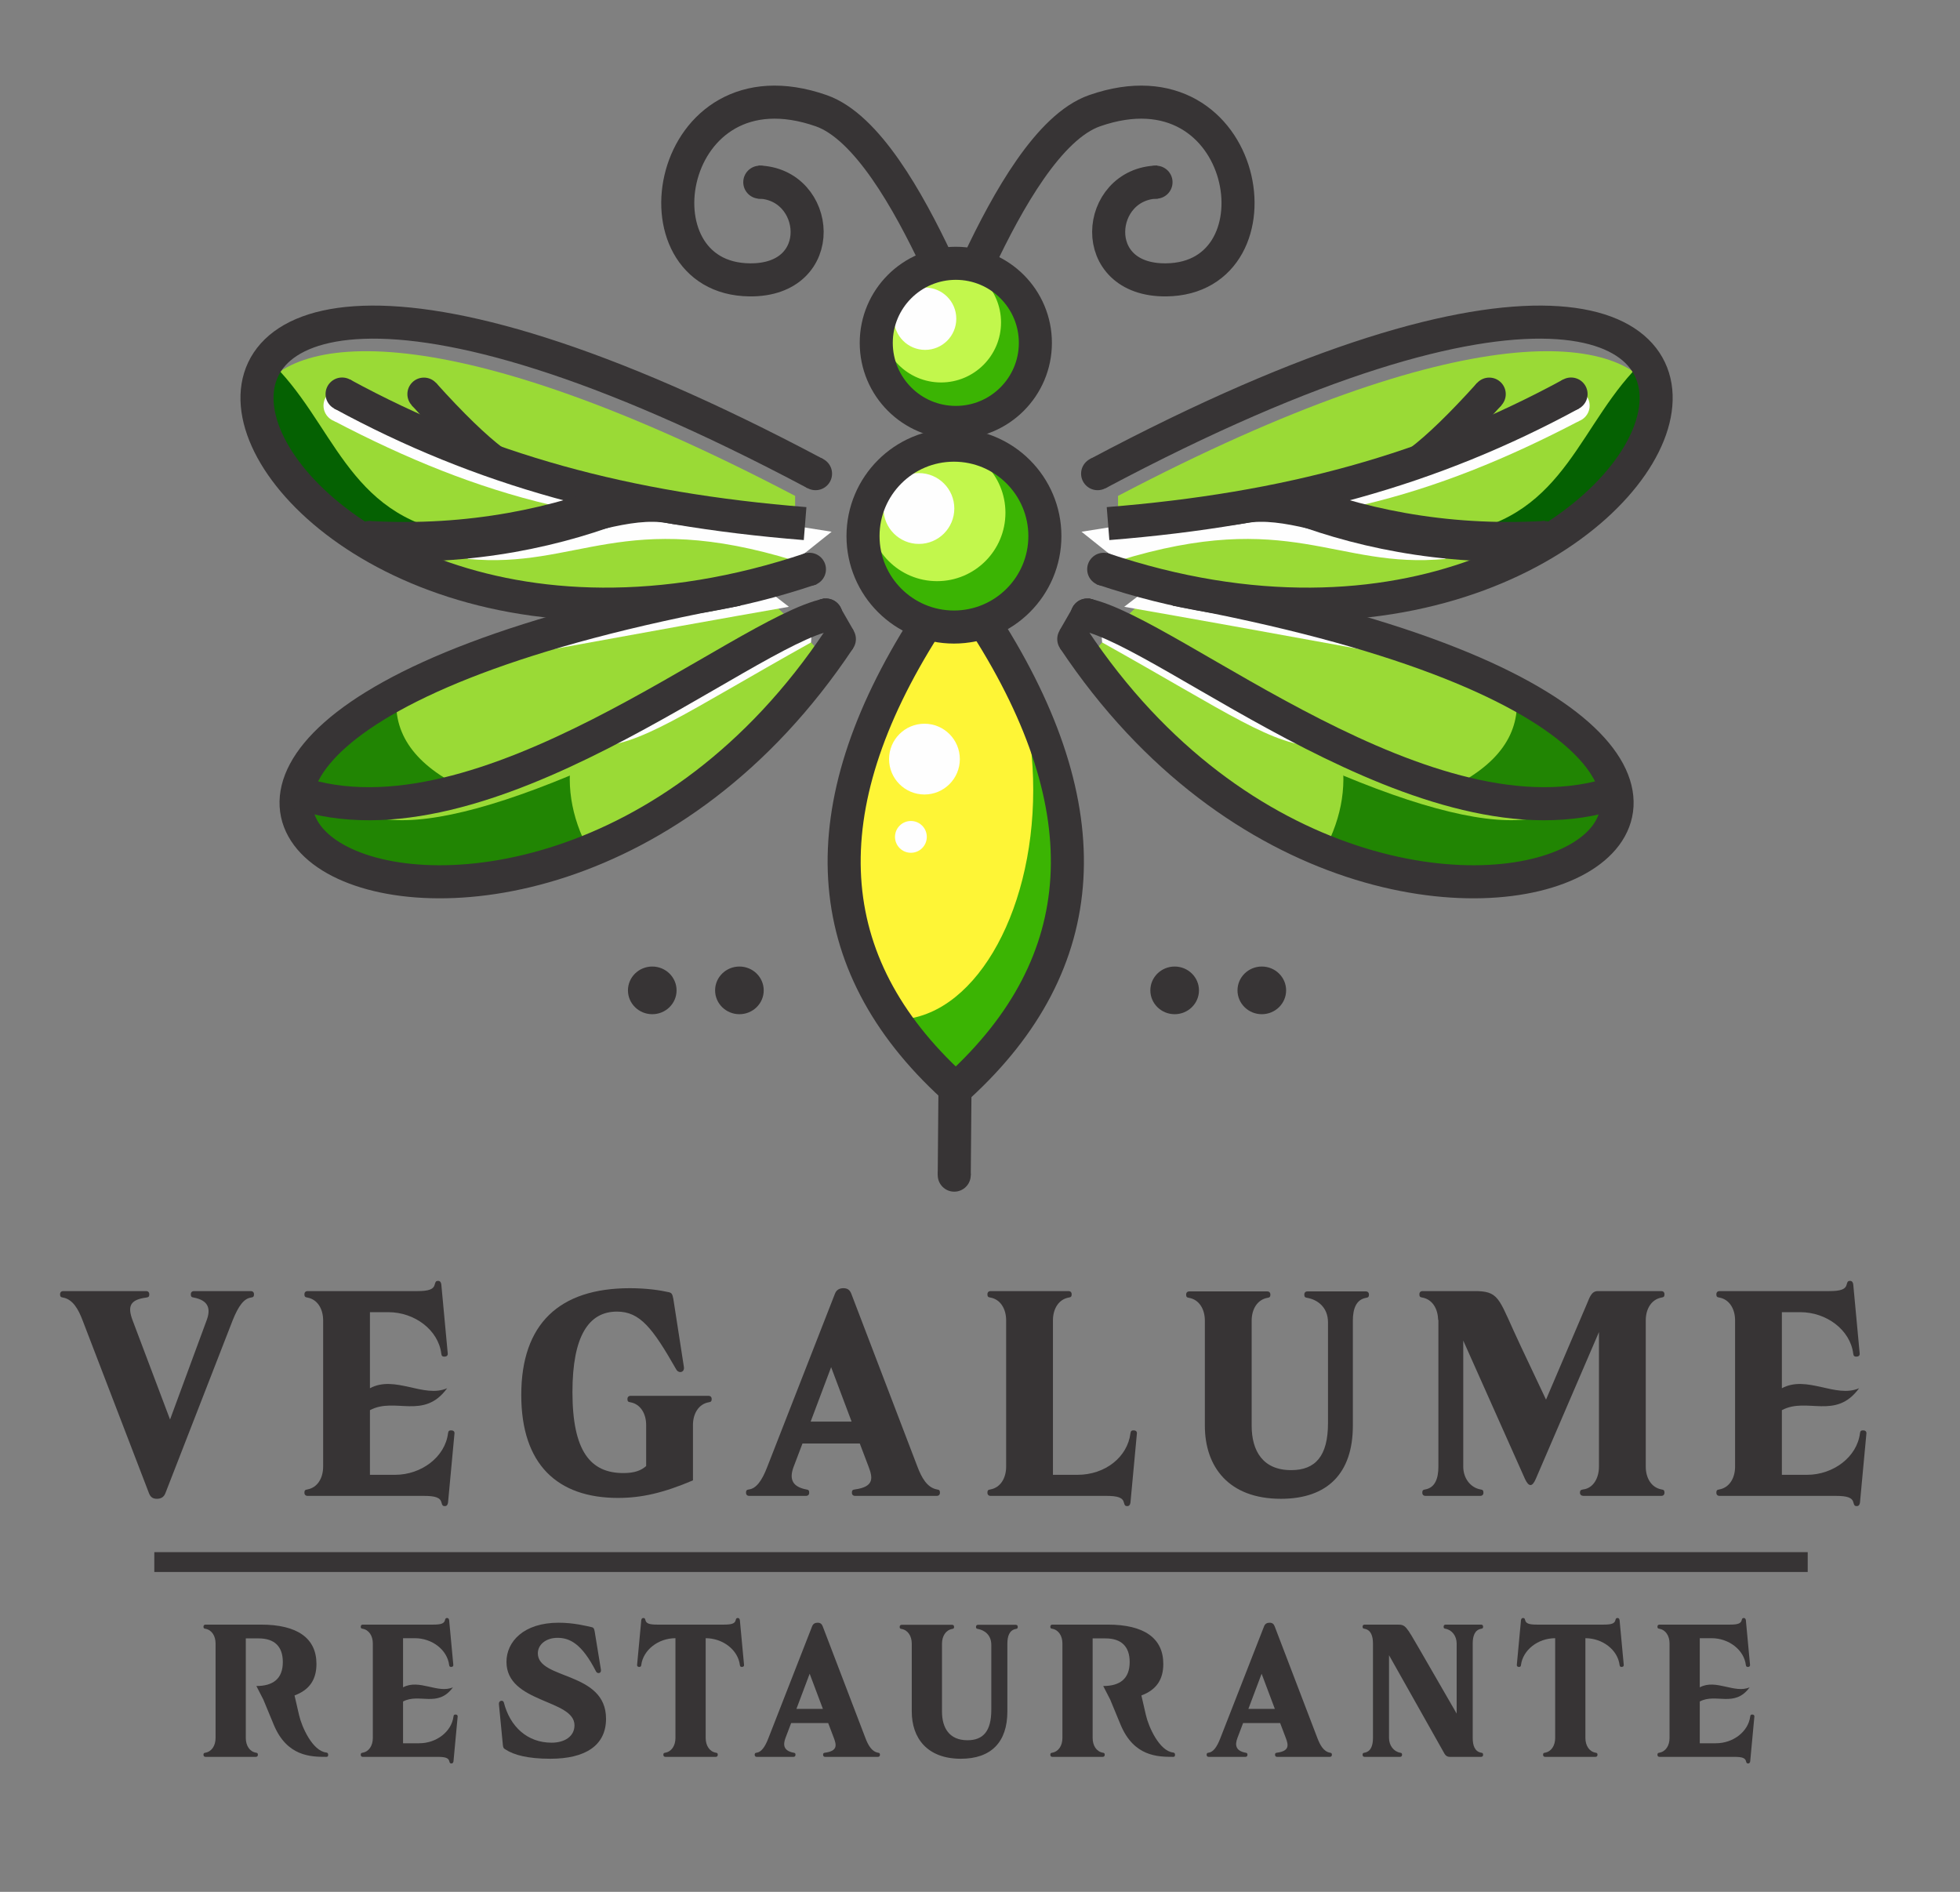 <svg xmlns:xlink="http://www.w3.org/1999/xlink" viewBox="3467.824 7879.08 14822.15 14305.28" style="max-height: 500px" version="1.1" xml:space="preserve" xmlns="http://www.w3.org/2000/svg" width="14822.15" height="14305.28">
 <rect x="3467.824" y="7879.08" width="14822.15" height="14305.28" fill="#808080" stroke="none"/>
 <defs>
  <style type="text/css">
   
    .str5 {stroke:#373435;stroke-width:100;stroke-miterlimit:22.926}
    .str4 {stroke:#373435;stroke-width:300;stroke-miterlimit:22.926}
    .str6 {stroke:#373435;stroke-width:150;stroke-miterlimit:22.926}
    .str0 {stroke:#373435;stroke-width:250;stroke-miterlimit:22.926}
    .str3 {stroke:#FEFEFE;stroke-width:20;stroke-miterlimit:22.926}
    .str1 {stroke:#3BB403;stroke-width:20;stroke-miterlimit:22.926}
    .str2 {stroke:#C2F74C;stroke-width:20;stroke-miterlimit:22.926}
    .fil2 {fill:none}
    .fil4 {fill:#FEFEFE}
    .fil6 {fill:#FEFEFE}
    .fil3 {fill:#373435}
    .fil9 {fill:#056102}
    .fil7 {fill:#218503}
    .fil0 {fill:#3BB403}
    .fil8 {fill:#9ADA36}
    .fil5 {fill:#C2F74C}
    .fil1 {fill:#FEF536}
    .fil10 {fill:#373435;fill-rule:nonzero}
   
  </style>
 </defs>
 <g id="Layer_x0020_1">
  <g id="_1297315805136">
   <g>
    <g>
     <polygon points="9874.97,13569.75 11517.63,13569.75 11517.63,15141.48 11506.17,15133.41 10898.74,15995.57 10460.47,15995.57 9910.84,15127.87 9874.97,15150.59" class="fil0"/>
     <path d="M10988 12642.03c181.55,312.8 293.38,739.42 293.38,1209.79 0,959.43 -465.06,1737.2 -1038.75,1737.2 -21.11,0 -42.07,-1.07 -62.87,-3.15l-417.67 -987.77 325.39 -1378.53 383.87 -577.54 516.65 0z" class="fil1"/>
     <path d="M10464.29 12611.24c-881.54,1386.72 -811.95,2547.44 208.77,3482.18" class="fil2 str0"/>
     <path d="M10926.98 12611.24c881.54,1386.72 811.95,2547.44 -208.77,3482.18" class="fil2 str0"/>
     <circle r="124.85" cy="16765.04" cx="10684.14" class="fil3"/>
     <line y2="16037.74" x2="10690.32" y1="16765.05" x1="10684.13" class="fil2 str0"/>
     <circle r="267.59" cy="13619.05" cx="10458.85" class="fil4"/>
     <circle r="120.22" cy="14207.14" cx="10356.38" class="fil4"/>
     <circle r="501.61" cy="10470.18" cx="10686.64" class="fil0 str1"/>
     <circle r="443.73" cy="10317.32" cx="10584.24" class="fil5 str2"/>
     <circle r="225.58" cy="10289.12" cx="10464.03" class="fil6 str3"/>
     <circle r="601.68" cy="10471.67" cx="10696" class="fil2 str0"/>
     <circle r="573.29" cy="11931.07" cx="10671.2" class="fil0 str1"/>
     <circle r="507.13" cy="11756.37" cx="10554.16" class="fil5 str2"/>
     <circle r="257.81" cy="11724.14" cx="10416.78" class="fil6 str3"/>
     <circle r="687.66" cy="11932.77" cx="10681.9" class="fil2 str0"/>
     <path d="M10869.22 9858.65c217.15,-460.17 530.51,-1021.77 876.44,-1142.52 1177.84,-411.16 1455.31,1270.11 540.3,1279.14 -604.46,5.97 -531.77,-730.32 -63.59,-739.62" class="fil2 str0"/>
     <circle r="124.85" cy="9256.83" cx="12210.14" class="fil3"/>
     <path d="M10554.39 9858.65c-217.15,-460.17 -530.51,-1021.77 -876.44,-1142.52 -1177.84,-411.16 -1455.31,1270.11 -540.3,1279.14 604.46,5.97 531.77,-730.32 63.59,-739.62" class="fil2 str0"/>
     <circle r="124.85" cy="9256.83" cx="9213.48" class="fil3"/>
    </g>
    <g>
     <g>
      <polygon points="12338.79,12339.8 12961.33,12339.8 15235.2,13240.37 15674.82,13614.75 15674.82,14182.33 15302.69,14545.59 13892.19,14545.59 13044.06,14209.69 11801.4,13102.67" class="fil7"/>
      <path d="M11690.52 12861.1l223.55 -248.58 1684.43 915.24c62.2,262.17 22.64,524.23 -118.69,786.19l-1277.85 -680.54 31.25 -22.62 -542.69 -749.69z" class="fil8"/>
      <path d="M12243.27 12291.09l2691.54 830.32c35.79,303.16 -136.41,544.48 -516.61,723.98l-2504.13 -1232.87 329.2 -321.43z" class="fil8"/>
      <path d="M12232.6 12264.35l1569.65 532.21c-735.61,-134.56 -1346.47,-244.3 -1832.59,-329.23l262.94 -202.98z" class="fil6"/>
      <path d="M12358.72 12336.04c6668.81,1225.2 1697.21,4085.11 -770.78,375.37" class="fil2 str0"/>
      <path d="M11793.78 12598.33l1651.74 925.58c-348.2,-1.1 -680.44,-249.52 -1643.23,-787.1l-8.51 -138.48z" class="fil6"/>
      <path d="M13511.8 13525.83l1611.75 528.63c-303.26,80.91 -802.2,-22.6 -1496.82,-310.54l-114.93 -218.09z" class="fil8"/>
      <path d="M11675.85 12526.74c647.22,132.32 2603.51,1823.68 4013.66,1344.54" class="fil2 str0"/>
      <circle r="124.85" cy="12711.42" cx="11587.93" class="fil3"/>
      <circle r="124.85" cy="12529.55" cx="11689.58" class="fil3"/>
      <circle r="124.85" cy="12529.55" cx="11689.58" class="fil3"/>
      <rect height="151.35" width="89.86" transform="matrix(0.867 0.498 -0.724 1.26 11589.9 12456.3)" class="fil3"/>
     </g>
     <g>
      <path d="M16005.35 10902.62l0 226.34 -313.26 507.41 -1489.21 780.56 31.13 59.4 -1542.46 0 -768.78 -238.06 0 -609.51c2618.5,-1372.99 3849.23,-1252.54 4082.58,-726.14z" class="fil8"/>
      <path d="M15925.31 11186.19l-21.76 -585.3c-495,461.98 -582.08,1178.77 -1422.92,1313.54l824.07 -28.28 620.61 -699.96z" class="fil9"/>
      <path d="M14300.34 11899.78l99.21 205.29c-830.46,80.64 -1176.33,-387.73 -2476.78,14.93l-276.07 -220.22 1409.39 -222.92 1244.25 222.92z" class="fil6"/>
      <path d="M11769.95 11460.22c6569.02,-3492.19 4596.85,2260.92 30.56,718.52" class="fil2 str0"/>
      <circle r="124.85" cy="10946.06" cx="15364.4" class="fil6"/>
      <path d="M13334.63 11634.93l1753.38 -640.67 320.54 68.61c-545.5,285.41 -1073.87,501.06 -1631.87,632.92l-442.05 -60.86z" class="fil6"/>
      <path d="M11847.26 11838.22c1356.33,-108.04 2449.1,-407.58 3501.55,-979.73" class="fil2 str0"/>
      <circle r="124.85" cy="10858.49" cx="15348.81" class="fil3"/>
      <circle r="124.85" cy="10859.17" cx="14730.03" class="fil3"/>
      <path d="M14730.04 10859.17c-210.56,233.61 -385.27,402.98 -524.11,508.1" class="fil2 str0"/>
      <path d="M13181.63 11651.45c517.71,209.39 1187.03,362.56 1977.57,316.24" class="fil2 str4"/>
      <circle r="124.85" cy="11944.17" cx="15149.32" class="fil3"/>
      <path d="M12448.34 11845.72c156.37,-34.48 286.41,-34.39 437.49,-61.12 282.16,-49.92 655.93,100.3 1085.03,195.16" class="fil2 str5"/>
      <circle r="124.85" cy="11460.81" cx="11768.26" class="fil3"/>
      <circle r="124.85" cy="12183.76" cx="11814.34" class="fil3"/>
     </g>
    </g>
    <g>
     <g>
      <polygon points="9064.73,12339.8 8442.19,12339.8 6168.32,13240.37 5728.7,13614.75 5728.7,14182.33 6100.83,14545.59 7511.33,14545.59 8359.46,14209.69 9602.12,13102.67" class="fil7"/>
      <path d="M9713 12861.1l-223.55 -248.58 -1684.43 915.24c-62.2,262.17 -22.64,524.23 118.69,786.19l1277.85 -680.54 -31.25 -22.62 542.69 -749.69z" class="fil8"/>
      <path d="M9160.25 12291.09l-2691.54 830.32c-35.79,303.16 136.41,544.48 516.61,723.98l2504.13 -1232.87 -329.2 -321.43z" class="fil8"/>
      <path d="M9170.92 12264.35l-1569.65 532.21c735.61,-134.56 1346.47,-244.3 1832.59,-329.23l-262.94 -202.98z" class="fil6"/>
      <path d="M9044.8 12336.04c-6668.81,1225.2 -1697.21,4085.11 770.78,375.37" class="fil2 str0"/>
      <path d="M9609.74 12598.33l-1651.74 925.58c348.2,-1.1 680.44,-249.52 1643.23,-787.1l8.51 -138.48z" class="fil6"/>
      <path d="M7891.72 13525.83l-1611.75 528.63c303.26,80.91 802.2,-22.6 1496.82,-310.54l114.93 -218.09z" class="fil8"/>
      <path d="M9727.67 12526.74c-647.22,132.32 -2603.51,1823.68 -4013.66,1344.54" class="fil2 str0"/>
      <circle r="124.85" cy="12711.42" cx="9815.58" class="fil3"/>
      <circle r="124.85" cy="12529.55" cx="9713.94" class="fil3"/>
      <circle r="124.85" cy="12529.55" cx="9713.94" class="fil3"/>
      <rect height="151.35" width="89.86" transform="matrix(-0.867 0.498 0.724 1.26 9813.62 12456.3)" class="fil3"/>
     </g>
     <g>
      <path d="M5398.17 10902.62l0 226.34 313.26 507.41 1489.21 780.56 -31.13 59.4 1542.46 0 768.78 -238.06 0 -609.51c-2618.5,-1372.99 -3849.23,-1252.54 -4082.58,-726.14z" class="fil8"/>
      <path d="M5478.21 11186.19l21.76 -585.3c495,461.98 582.08,1178.77 1422.92,1313.54l-824.07 -28.28 -620.61 -699.96z" class="fil9"/>
      <path d="M7103.18 11899.78l-99.21 205.29c830.46,80.64 1176.33,-387.73 2476.78,14.93l276.07 -220.22 -1409.39 -222.92 -1244.25 222.92z" class="fil6"/>
      <path d="M9633.57 11460.22c-6569.02,-3492.19 -4596.85,2260.92 -30.56,718.52" class="fil2 str0"/>
      <circle r="124.85" cy="10946.06" cx="6039.11" class="fil6"/>
      <path d="M8068.89 11634.93l-1753.38 -640.67 -320.54 68.61c545.5,285.41 1073.87,501.06 1631.87,632.92l442.05 -60.86z" class="fil6"/>
      <path d="M9556.26 11838.22c-1356.33,-108.04 -2449.1,-407.58 -3501.55,-979.73" class="fil2 str0"/>
      <circle r="124.85" cy="10858.49" cx="6054.72" class="fil3"/>
      <circle r="124.85" cy="10859.17" cx="6673.48" class="fil3"/>
      <path d="M6673.48 10859.17c210.56,233.61 385.27,402.98 524.11,508.1" class="fil2 str0"/>
      <path d="M8221.89 11651.45c-517.71,209.39 -1187.03,362.56 -1977.57,316.24" class="fil2 str4"/>
      <circle r="124.85" cy="11944.17" cx="6254.2" class="fil3"/>
      <path d="M8955.18 11845.72c-156.37,-34.48 -286.41,-34.39 -437.49,-61.12 -282.16,-49.92 -655.93,100.3 -1085.03,195.16" class="fil2 str5"/>
      <circle r="124.85" cy="11460.81" cx="9635.25" class="fil3"/>
      <circle r="124.85" cy="12183.76" cx="9589.17" class="fil3"/>
     </g>
    </g>
   </g>
   <ellipse ry="180.22" rx="183.83" cy="15367.75" cx="12350.97" class="fil3"/>
   <ellipse ry="180.22" rx="183.83" cy="15367.75" cx="13010.04" class="fil3"/>
   <ellipse ry="180.22" rx="183.83" cy="15367.75" cx="8400.43" class="fil3"/>
   <ellipse ry="180.22" rx="183.83" cy="15367.75" cx="9059.5" class="fil3"/>
  </g>
  <path d="M4654.3 19212.25c30.96,0 53.08,-13.27 64.14,-42.03l508.72 -1307.18c44.23,-110.59 86.26,-165.88 139.34,-172.52 17.7,-2.21 22.12,-8.84 22.12,-24.33 0,-15.48 -8.85,-24.33 -24.33,-24.33l-429.09 0c-15.48,0 -24.33,8.85 -24.33,24.33 0,15.49 4.42,22.12 22.12,24.33 117.22,22.12 128.28,90.69 97.32,172.52l-276.48 749.81 -283.11 -749.81c-42.03,-110.59 -15.48,-157.03 103.95,-172.52 17.7,-2.21 22.12,-8.84 22.12,-24.33 0,-15.48 -8.85,-24.33 -24.33,-24.33l-625.94 0c-15.48,0 -24.33,8.85 -24.33,24.33 0,15.49 4.42,22.12 22.12,24.33 75.2,13.27 117.22,90.69 148.19,172.52l502.08 1307.18c11.06,28.76 28.75,42.03 59.72,42.03z" class="fil10"/>
  <path d="M6831.65 19267.54c15.48,0 22.12,-11.06 24.33,-26.54l48.66 -521.99c2.21,-15.48 -8.85,-24.33 -24.33,-24.33 -15.49,0 -22.12,4.43 -24.33,22.12 -22.12,179.16 -201.28,314.08 -400.34,314.08l-190.22 0 0 -488.81c190.22,-101.74 406.98,77.41 583.92,-165.89 -176.94,77.42 -393.7,-101.74 -583.92,0l0 -575.07 139.35 0c199.06,0 378.22,134.92 400.34,314.08 2.21,17.69 8.84,22.12 24.33,22.12 15.48,0 26.54,-8.85 24.33,-24.33l-48.66 -521.99c-2.22,-15.48 -8.85,-26.54 -24.33,-26.54 -15.49,0 -19.91,6.64 -24.33,24.33 -8.85,39.81 -44.24,53.08 -137.14,53.08l-825 0c-15.48,0 -24.33,8.85 -24.33,24.33 0,15.49 4.42,22.12 22.12,24.33 75.2,13.27 119.43,84.05 119.43,172.52l0 1105.91c0,88.47 -44.23,159.25 -119.43,172.52 -17.7,2.21 -22.12,8.85 -22.12,24.33 0,15.48 8.85,24.33 24.33,24.33l875.87 0c92.9,0 128.29,13.27 137.14,53.08 4.42,17.7 8.84,24.33 24.33,24.33z" class="fil10" id="_1"/>
  <path d="M8141.96 19205.61c176.95,0 342.83,-37.6 566.23,-132.71l0 -418.03c0,-88.47 44.23,-159.25 119.43,-172.52 17.7,-2.21 22.12,-8.85 22.12,-24.33 0,-15.48 -8.85,-24.33 -24.33,-24.33l-588.34 0c-15.48,0 -24.33,8.85 -24.33,24.33 0,15.48 4.42,22.12 22.12,24.33 75.2,13.27 119.44,84.05 119.44,172.52l0 309.66c-37.6,33.17 -86.26,53.08 -172.52,53.08 -247.73,0 -384.86,-163.68 -384.86,-612.67 0,-424.67 123.86,-608.25 336.2,-608.25 174.73,0 269.84,123.86 448.99,437.94 17.7,30.96 64.15,24.33 57.51,-19.91l-79.63 -513.14c-6.63,-39.81 -15.48,-46.45 -30.96,-50.87 -68.57,-15.48 -170.31,-30.97 -298.6,-30.97 -533.04,0 -820.58,269.85 -820.58,807.32 0,524.19 272.06,778.55 732.11,778.55z" class="fil10" id="_2"/>
  <path d="M9133.78 19190.13l429.09 0c15.48,0 24.33,-8.85 24.33,-24.33 0,-15.48 -4.42,-22.12 -22.12,-24.33 -117.22,-22.12 -126.07,-90.68 -95.11,-172.52l66.36 -174.73 433.51 0 66.36 174.73c30.96,81.84 46.45,152.61 -103.96,172.52 -17.69,2.21 -22.12,8.85 -22.12,24.33 0,15.48 8.85,24.33 24.33,24.33l617.1 0c15.48,0 24.33,-8.85 24.33,-24.33 0,-15.48 -4.42,-22.12 -22.12,-24.33 -75.2,-13.27 -117.22,-90.68 -148.19,-172.52l-499.87 -1307.18c-11.06,-28.75 -28.75,-42.03 -59.72,-42.03 -30.96,0 -53.08,13.28 -64.14,42.03l-510.93 1307.18c-42.02,110.59 -86.26,165.88 -139.34,172.52 -17.7,2.21 -22.12,8.85 -22.12,24.33 0,15.48 8.85,24.33 24.33,24.33zm464.48 -561.8l154.83 -411.4 154.82 411.4 -309.65 0z" class="fil10" id="_3"/>
  <path d="M11992.36 19267.54c15.49,0 22.12,-11.06 24.33,-26.54l48.66 -521.99c2.21,-15.48 -8.84,-24.33 -24.33,-24.33 -15.48,0 -22.11,4.43 -24.33,22.12 -22.11,179.16 -190.21,314.08 -400.33,314.08l-185.8 0 0 -1167.84c0,-88.47 44.24,-159.25 119.44,-172.52 17.7,-2.21 22.12,-8.84 22.12,-24.33 0,-15.48 -8.85,-24.33 -24.33,-24.33l-588.34 0c-15.48,0 -24.33,8.85 -24.33,24.33 0,15.49 4.42,22.12 22.12,24.33 75.2,13.27 119.43,84.05 119.43,172.52l0 1105.91c0,88.47 -44.23,159.25 -119.43,172.52 -17.7,2.21 -22.12,8.85 -22.12,24.33 0,15.48 8.85,24.33 24.33,24.33l871.45 0c92.9,0 128.29,13.27 137.13,53.08 4.43,17.7 8.85,24.33 24.33,24.33z" class="fil10" id="_4"/>
  <path d="M13154.49 19212.25c353.89,0 544.1,-194.64 544.1,-552.95l0 -794.04c0,-88.48 24.33,-159.25 99.53,-172.53 17.7,-2.21 22.12,-8.84 22.12,-24.33 0,-15.48 -8.85,-24.33 -24.33,-24.33l-440.15 0c-15.48,0 -24.33,8.85 -24.33,24.33 0,15.49 4.42,22.12 22.12,24.33 75.2,13.28 157.04,68.57 157.04,185.8l0 760.86c0,249.93 -95.11,356.1 -278.69,356.1 -214.55,0 -298.6,-145.98 -298.6,-336.19l0 -794.04c0,-88.48 44.24,-159.25 119.44,-172.53 17.7,-2.21 22.12,-8.84 22.12,-24.33 0,-15.48 -8.85,-24.33 -24.33,-24.33l-588.34 0c-15.48,0 -24.33,8.85 -24.33,24.33 0,15.49 4.42,22.12 22.12,24.33 75.2,13.28 119.43,84.05 119.43,172.53l0 794.04c0,309.65 179.16,552.95 575.08,552.95z" class="fil10" id="_5"/>
  <path d="M14248.05 19190.13l413.6 0c15.49,0 24.33,-8.85 24.33,-24.33 0,-15.48 -4.42,-22.12 -22.11,-24.33 -75.21,-13.27 -130.5,-84.05 -130.5,-172.52l0 -953.29 466.69 1046.19c28.76,61.93 55.3,61.93 81.84,0l477.75 -1110.33 0 1017.43c0,88.47 -44.24,163.67 -119.44,172.52 -17.69,2.21 -24.33,8.85 -24.33,24.33 0,15.48 11.06,24.33 26.54,24.33l588.34 0c15.49,0 24.33,-8.85 24.33,-24.33 0,-15.48 -4.42,-22.12 -22.11,-24.33 -75.2,-13.27 -119.44,-84.05 -119.44,-172.52l0 -1105.91c0,-88.47 44.24,-159.25 119.44,-172.52 17.69,-2.21 22.11,-8.84 22.11,-24.33 0,-15.48 -8.84,-24.33 -24.33,-24.33l-479.96 0c-48.66,0 -61.93,48.66 -81.83,95.11l-309.66 725.47 -190.21 -402.54c-163.68,-345.05 -154.83,-411.4 -325.14,-418.04l-418.03 0c-15.48,0 -24.33,8.85 -24.33,24.33 0,15.49 4.42,22.12 22.12,24.33 75.2,13.27 119.43,84.05 119.43,172.52l2.22 -8.84 0 1114.75c0,88.47 -24.33,159.25 -99.54,172.52 -17.69,2.21 -22.11,8.85 -22.11,24.33 0,15.48 8.84,24.33 24.33,24.33z" class="fil10" id="_6"/>
  <path d="M17509.18 19267.54c15.48,0 22.12,-11.06 24.33,-26.54l48.66 -521.99c2.21,-15.48 -8.85,-24.33 -24.33,-24.33 -15.49,0 -22.12,4.43 -24.33,22.12 -22.12,179.16 -201.28,314.08 -400.34,314.08l-190.22 0 0 -488.81c190.22,-101.74 406.98,77.41 583.92,-165.89 -176.94,77.42 -393.7,-101.74 -583.92,0l0 -575.07 139.35 0c199.06,0 378.22,134.92 400.34,314.08 2.21,17.69 8.84,22.12 24.33,22.12 15.48,0 26.54,-8.85 24.33,-24.33l-48.66 -521.99c-2.22,-15.48 -8.85,-26.54 -24.33,-26.54 -15.49,0 -19.91,6.64 -24.33,24.33 -8.85,39.81 -44.24,53.08 -137.14,53.08l-825 0c-15.48,0 -24.33,8.85 -24.33,24.33 0,15.49 4.42,22.12 22.12,24.33 75.2,13.27 119.43,84.05 119.43,172.52l0 1105.91c0,88.47 -44.23,159.25 -119.43,172.52 -17.7,2.21 -22.12,8.85 -22.12,24.33 0,15.48 8.85,24.33 24.33,24.33l875.87 0c92.9,0 128.29,13.27 137.14,53.08 4.42,17.7 8.84,24.33 24.33,24.33z" class="fil10" id="_7"/>
  <path d="M5022.3 21163.59l380.03 0c10,0 15.72,-5.71 15.72,-15.72 0,-10 -2.86,-14.28 -14.29,-15.71 -48.57,-8.57 -77.15,-54.29 -77.15,-111.44l0 -752.92 97.15 0c120.01,0 182.88,61.44 182.88,178.59 0,127.15 -74.3,181.44 -200.02,181.44l52.86 102.87 78.58 190.01c100.01,240.02 280.02,242.88 397.18,242.88 10,0 14.28,-4.29 14.28,-14.29l0 -2.85c0,-8.58 -4.28,-14.29 -14.28,-15.72 -104.3,-11.43 -185.73,-194.3 -205.74,-282.88l-34.28 -148.58c115.72,-42.86 165.72,-122.87 165.72,-238.6 0,-194.3 -144.29,-297.16 -420.03,-297.16l-418.61 0c-10,0 -15.71,5.71 -15.71,15.71 0,10 2.85,14.29 14.28,15.72 48.58,8.57 77.15,54.29 77.15,111.44l0 714.34c0,57.15 -28.57,102.87 -77.15,111.44 -11.43,1.43 -14.28,5.71 -14.28,15.71 0,10.01 5.71,15.72 15.71,15.72z" class="fil10"/>
  <path d="M6881.63 21213.59c10,0 14.29,-7.14 15.71,-17.14l31.43 -337.17c1.43,-10 -5.71,-15.72 -15.71,-15.72 -10,0 -14.29,2.86 -15.72,14.29 -14.28,115.72 -130.01,202.87 -258.59,202.87l-122.87 0 0 -315.74c122.87,-65.72 262.88,50.01 377.18,-107.15 -114.3,50.01 -254.31,-65.72 -377.18,0l0 -371.46 90.01 0c128.58,0 244.31,87.15 258.59,202.88 1.43,11.43 5.72,14.28 15.72,14.28 10,0 17.14,-5.71 15.72,-15.71l-31.44 -337.17c-1.42,-10 -5.71,-17.15 -15.71,-17.15 -10,0 -12.86,4.29 -15.72,15.72 -5.71,25.71 -28.57,34.29 -88.58,34.29l-532.9 0c-10,0 -15.71,5.71 -15.71,15.71 0,10 2.85,14.29 14.28,15.72 48.58,8.57 77.15,54.29 77.15,111.44l0 714.34c0,57.15 -28.57,102.87 -77.15,111.44 -11.43,1.43 -14.28,5.71 -14.28,15.71 0,10.01 5.71,15.72 15.71,15.72l565.76 0c60.01,0 82.87,8.57 88.58,34.29 2.86,11.43 5.72,15.71 15.72,15.71z" class="fil10" id="_1_0"/>
  <path d="M7629.43 21177.88c262.88,0 421.46,-98.58 421.46,-302.89 0,-360.03 -515.75,-292.88 -515.75,-494.32 0,-67.15 62.86,-117.15 148.58,-117.15 92.87,0 184.3,44.28 291.45,254.3 10,20 41.44,15.72 37.15,-12.86l-47.15 -288.59c-4.28,-25.72 -10,-30 -20,-32.86 -44.29,-10 -138.58,-34.29 -252.88,-34.29 -265.73,0 -394.32,144.3 -394.32,295.74 0,314.31 514.33,281.45 514.33,480.04 0,84.29 -75.72,131.44 -172.87,131.44 -182.87,0 -314.31,-120.01 -361.46,-304.31 -5.71,-21.43 -40,-15.72 -37.14,12.86l30 310.02c2.86,25.72 11.43,27.15 20,32.86 62.86,41.43 168.59,70.01 338.6,70.01z" class="fil10" id="_2_1"/>
  <path d="M8500.1 21163.59l380.03 0c10,0 15.72,-5.71 15.72,-15.72 0,-10 -2.86,-14.28 -14.29,-15.71 -48.58,-8.57 -77.15,-54.29 -77.15,-111.44l0 -754.35c128.58,0 244.31,87.15 258.59,202.88 1.43,11.43 5.72,14.28 15.72,14.28 10,0 17.14,-5.71 15.71,-15.71l-31.43 -337.17c-1.43,-10 -5.71,-17.15 -15.71,-17.15 -10,0 -12.86,4.29 -15.72,15.72 -5.71,25.71 -28.57,34.29 -88.58,34.29l-505.75 0c-60.01,0 -82.87,-8.58 -88.58,-34.29 -2.86,-11.43 -5.72,-15.72 -15.72,-15.72 -10,0 -14.28,7.15 -15.71,17.15l-31.43 337.17c-1.43,10 5.71,15.71 15.71,15.71 10,0 14.29,-2.85 15.72,-14.28 14.28,-112.87 127.15,-202.88 258.59,-202.88l0 754.35c0,57.15 -28.57,102.87 -77.15,111.44 -11.43,1.43 -14.29,5.71 -14.29,15.71 0,10.01 5.72,15.72 15.72,15.72z" class="fil10" id="_3_2"/>
  <path d="M9190.75 21163.59l277.16 0c10.01,0 15.72,-5.71 15.72,-15.72 0,-10 -2.86,-14.28 -14.29,-15.71 -75.72,-14.29 -81.43,-58.58 -61.43,-111.44l42.86 -112.87 280.02 0 42.86 112.87c20.01,52.86 30.01,98.58 -67.14,111.44 -11.43,1.43 -14.29,5.71 -14.29,15.71 0,10.01 5.71,15.72 15.71,15.72l398.61 0c10,0 15.71,-5.71 15.71,-15.72 0,-10 -2.85,-14.28 -14.28,-15.71 -48.58,-8.57 -75.72,-58.58 -95.72,-111.44l-322.89 -844.35c-7.14,-18.58 -18.57,-27.15 -38.57,-27.15 -20,0 -34.29,8.57 -41.43,27.15l-330.03 844.35c-27.15,71.44 -55.72,107.15 -90.01,111.44 -11.43,1.43 -14.29,5.71 -14.29,15.71 0,10.01 5.72,15.72 15.72,15.72zm300.02 -362.89l100.01 -265.73 100.01 265.73 -200.02 0z" class="fil10" id="_4_3"/>
  <path d="M10734.33 21177.88c228.59,0 351.46,-125.73 351.46,-357.18l0 -512.9c0,-57.14 15.71,-102.86 64.29,-111.43 11.43,-1.43 14.28,-5.72 14.28,-15.72 0,-10 -5.71,-15.71 -15.71,-15.71l-284.31 0c-10,0 -15.72,5.71 -15.72,15.71 0,10 2.86,14.29 14.29,15.72 48.58,8.57 101.44,44.29 101.44,120.01l0 491.47c0,161.44 -61.44,230.02 -180.02,230.02 -138.58,0 -192.87,-94.3 -192.87,-217.17l0 -512.9c0,-57.14 28.57,-102.86 77.15,-111.43 11.43,-1.43 14.29,-5.72 14.29,-15.72 0,-10 -5.72,-15.71 -15.72,-15.71l-380.03 0c-10,0 -15.72,5.71 -15.72,15.71 0,10 2.86,14.29 14.29,15.72 48.58,8.57 77.15,54.29 77.15,111.43l0 512.9c0,200.02 115.72,357.18 371.46,357.18z" class="fil10" id="_5_4"/>
  <path d="M11426.41 21163.59l380.03 0c10,0 15.72,-5.71 15.72,-15.72 0,-10 -2.86,-14.28 -14.29,-15.71 -48.57,-8.57 -77.15,-54.29 -77.15,-111.44l0 -752.92 97.15 0c120.01,0 182.88,61.44 182.88,178.59 0,127.15 -74.3,181.44 -200.02,181.44l52.86 102.87 78.58 190.01c100.01,240.02 280.02,242.88 397.18,242.88 10,0 14.28,-4.29 14.28,-14.29l0 -2.85c0,-8.58 -4.28,-14.29 -14.28,-15.72 -104.3,-11.43 -185.73,-194.3 -205.74,-282.88l-34.28 -148.58c115.72,-42.86 165.72,-122.87 165.72,-238.6 0,-194.3 -144.29,-297.16 -420.03,-297.16l-418.61 0c-10,0 -15.71,5.71 -15.71,15.71 0,10 2.85,14.29 14.28,15.72 48.58,8.57 77.15,54.29 77.15,111.44l0 714.34c0,57.15 -28.57,102.87 -77.15,111.44 -11.43,1.43 -14.28,5.71 -14.28,15.71 0,10.01 5.71,15.72 15.71,15.72z" class="fil10" id="_6_5"/>
  <path d="M12608.54 21163.59l277.16 0c10.01,0 15.72,-5.71 15.72,-15.72 0,-10 -2.86,-14.28 -14.29,-15.71 -75.72,-14.29 -81.43,-58.58 -61.43,-111.44l42.86 -112.87 280.02 0 42.86 112.87c20.01,52.86 30.01,98.58 -67.14,111.44 -11.43,1.43 -14.29,5.71 -14.29,15.71 0,10.01 5.71,15.72 15.71,15.72l398.61 0c10,0 15.71,-5.71 15.71,-15.72 0,-10 -2.85,-14.28 -14.28,-15.71 -48.58,-8.57 -75.72,-58.58 -95.72,-111.44l-322.89 -844.35c-7.14,-18.58 -18.57,-27.15 -38.57,-27.15 -20,0 -34.29,8.57 -41.43,27.15l-330.03 844.35c-27.15,71.44 -55.72,107.15 -90.01,111.44 -11.43,1.43 -14.29,5.71 -14.29,15.71 0,10.01 5.72,15.72 15.72,15.72zm300.02 -362.89l100.01 -265.73 100.01 265.73 -200.02 0z" class="fil10" id="_7_6"/>
  <path d="M13787.8 21163.59l267.17 0c10,0 15.71,-5.71 15.71,-15.72 0,-10 -2.85,-14.28 -14.28,-15.71 -48.58,-8.57 -84.3,-54.29 -84.3,-111.44l0 -625.77 420.04 745.78c8.57,14.29 21.43,22.86 38.57,22.86l237.17 0c10,0 15.71,-5.71 15.71,-15.72 0,-10 -2.86,-14.28 -14.29,-15.71 -48.57,-8.57 -64.29,-54.29 -64.29,-111.44l0 -714.34c0,-57.15 15.72,-102.87 64.29,-111.44 11.43,-1.43 14.29,-5.72 14.29,-15.72 0,-10 -5.71,-15.71 -15.71,-15.71l-267.17 0c-10,0 -15.72,5.71 -15.72,15.71 0,10 2.86,14.29 14.29,15.72 48.58,8.57 84.29,54.29 84.29,111.44l0 530.04 -277.16 -480.04c-108.58,-187.16 -108.58,-192.87 -174.3,-192.87l-244.31 0c-10,0 -15.71,5.71 -15.71,15.71 0,10 2.85,14.29 14.28,15.72 48.58,8.57 64.29,54.29 64.29,111.44l0 714.34c0,57.15 -15.71,102.87 -64.29,111.44 -11.43,1.43 -14.28,5.71 -14.28,15.71 0,10.01 5.71,15.72 15.71,15.72z" class="fil10" id="_8"/>
  <path d="M15152.8 21163.59l380.03 0c10,0 15.72,-5.71 15.72,-15.72 0,-10 -2.86,-14.28 -14.29,-15.71 -48.58,-8.57 -77.15,-54.29 -77.15,-111.44l0 -754.35c128.58,0 244.31,87.15 258.59,202.88 1.43,11.43 5.72,14.28 15.72,14.28 10,0 17.14,-5.71 15.71,-15.71l-31.43 -337.17c-1.43,-10 -5.71,-17.15 -15.71,-17.15 -10,0 -12.86,4.29 -15.72,15.72 -5.71,25.71 -28.57,34.29 -88.58,34.29l-505.75 0c-60.01,0 -82.87,-8.58 -88.58,-34.29 -2.86,-11.43 -5.72,-15.72 -15.72,-15.72 -10,0 -14.28,7.15 -15.71,17.15l-31.43 337.17c-1.43,10 5.71,15.71 15.71,15.71 10,0 14.29,-2.85 15.72,-14.28 14.28,-112.87 127.15,-202.88 258.59,-202.88l0 754.35c0,57.15 -28.57,102.87 -77.15,111.44 -11.43,1.43 -14.29,5.71 -14.29,15.71 0,10.01 5.72,15.72 15.72,15.72z" class="fil10" id="_9"/>
  <path d="M16687.81 21213.59c10,0 14.29,-7.14 15.71,-17.14l31.43 -337.17c1.43,-10 -5.71,-15.72 -15.71,-15.72 -10,0 -14.29,2.86 -15.72,14.29 -14.28,115.72 -130.01,202.87 -258.59,202.87l-122.87 0 0 -315.74c122.87,-65.72 262.88,50.01 377.18,-107.15 -114.3,50.01 -254.31,-65.72 -377.18,0l0 -371.46 90.01 0c128.58,0 244.31,87.15 258.59,202.88 1.43,11.43 5.72,14.28 15.72,14.28 10,0 17.14,-5.71 15.72,-15.71l-31.44 -337.17c-1.42,-10 -5.71,-17.15 -15.71,-17.15 -10,0 -12.86,4.29 -15.72,15.72 -5.71,25.71 -28.57,34.29 -88.58,34.29l-532.9 0c-10,0 -15.71,5.71 -15.71,15.71 0,10 2.85,14.29 14.28,15.72 48.58,8.57 77.15,54.29 77.15,111.44l0 714.34c0,57.15 -28.57,102.87 -77.15,111.44 -11.43,1.43 -14.28,5.71 -14.28,15.71 0,10.01 5.71,15.72 15.71,15.72l565.76 0c60.01,0 82.87,8.57 88.58,34.29 2.86,11.43 5.72,15.71 15.72,15.71z" class="fil10" id="_10"/>
  <line y2="19690.63" x2="17138.27" y1="19690.63" x1="4634.82" class="fil2 str6"/>
 </g>
</svg>